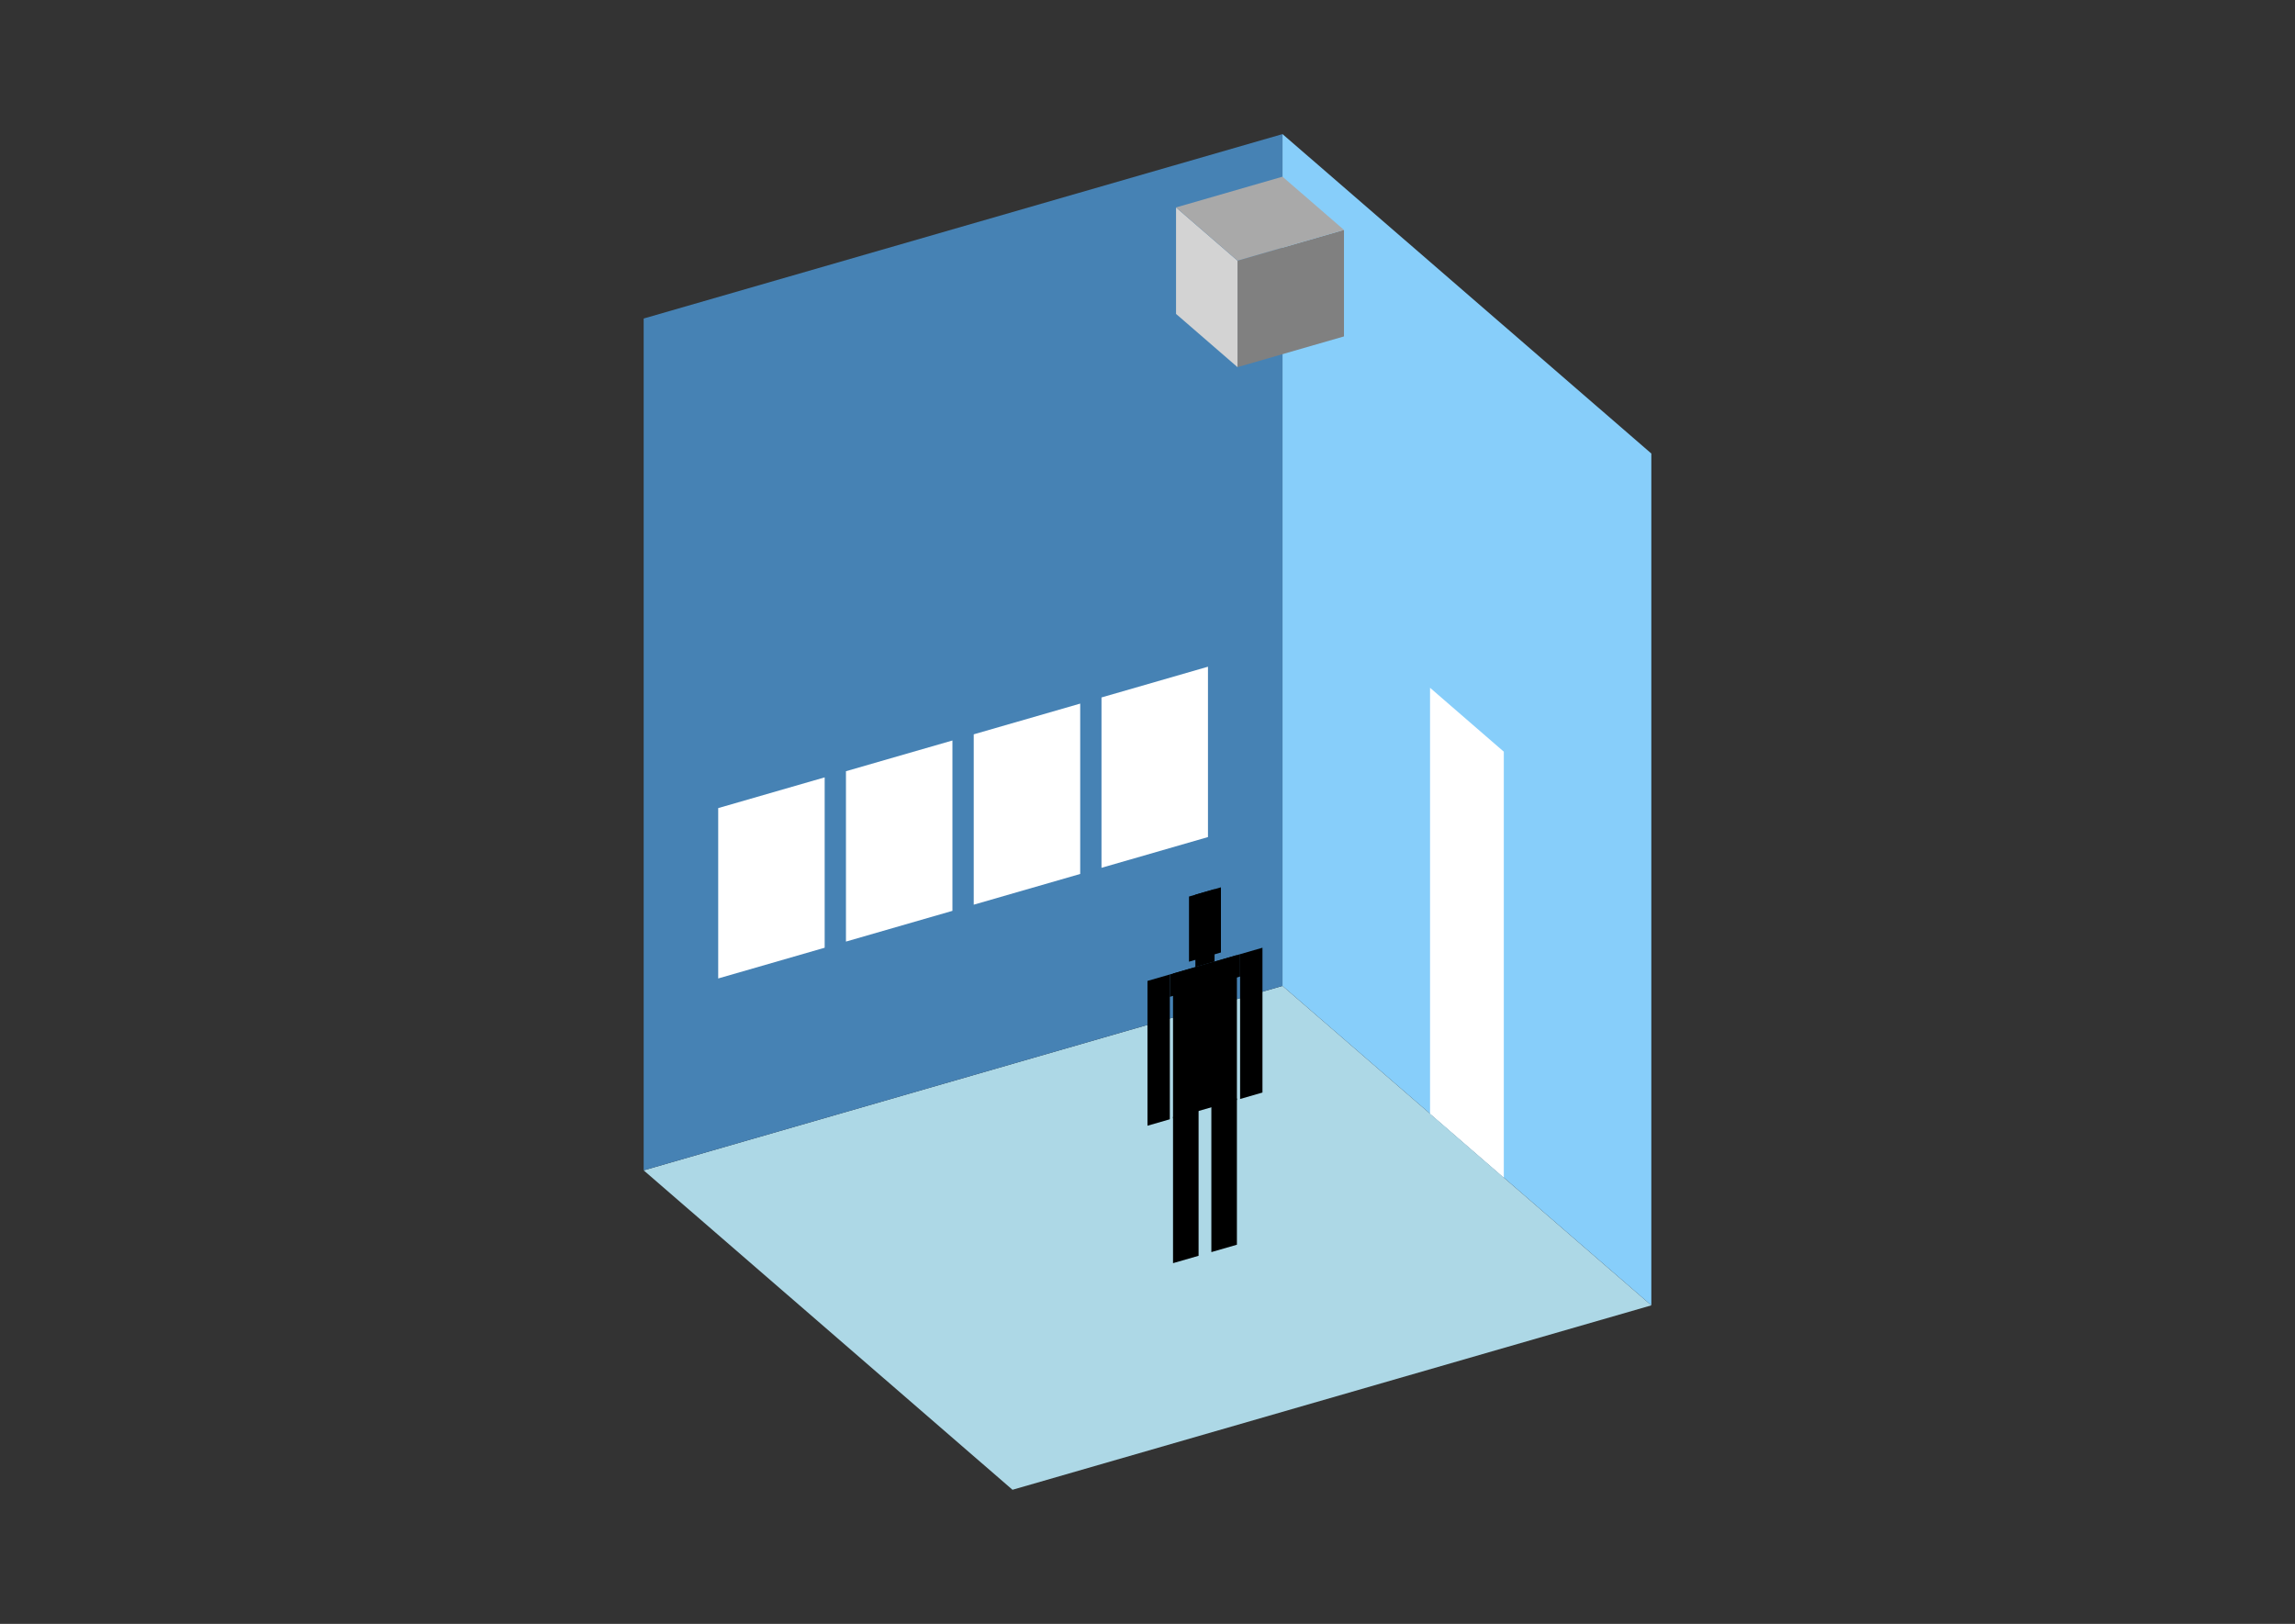 <?xml version="1.0" encoding="UTF-8"?>
<svg
  xmlns="http://www.w3.org/2000/svg"
  width="848"
  height="600"
  style="background-color:white"
>
  <rect width="100%" height="100%" fill="#333333" stroke="none"/>
  <polygon fill="lightblue" points="374.117,550.451 237.833,432.426 473.883,364.284 610.167,482.309" />
  <polygon fill="steelblue" points="237.833,432.426 237.833,117.691 473.883,49.549 473.883,364.284" />
  <polygon fill="lightskyblue" points="610.167,482.309 610.167,167.574 473.883,49.549 473.883,364.284" />
  <polygon fill="white" points="555.654,435.099 555.654,277.732 528.397,254.126 528.397,411.494" />
  <polygon fill="white" points="265.372,361.529 265.372,298.582 304.714,287.225 304.714,350.172" />
  <polygon fill="white" points="312.582,347.9 312.582,284.953 351.924,273.596 351.924,336.543" />
  <polygon fill="white" points="359.792,334.272 359.792,271.325 399.134,259.968 399.134,322.915" />
  <polygon fill="white" points="407.002,320.644 407.002,257.697 446.344,246.34 446.344,309.287" />
  <polygon fill="grey" points="457.256,135.655 457.256,96.314 496.597,84.957 496.597,124.298" />
  <polygon fill="lightgrey" points="457.256,135.655 457.256,96.314 434.542,76.643 434.542,115.985" />
  <polygon fill="darkgrey" points="457.256,96.314 434.542,76.643 473.883,65.286 496.597,84.957" />
  <polygon fill="hsl(324.0,50.0%,54.496%)" points="433.432,466.72 433.432,412.681 442.874,409.955 442.874,463.995" />
  <polygon fill="hsl(324.0,50.0%,54.496%)" points="457.037,459.906 457.037,405.866 447.595,408.592 447.595,462.632" />
  <polygon fill="hsl(324.0,50.0%,54.496%)" points="423.99,415.941 423.99,362.436 432.252,360.051 432.252,413.556" />
  <polygon fill="hsl(324.0,50.0%,54.496%)" points="458.218,406.061 458.218,352.556 466.479,350.171 466.479,403.676" />
  <polygon fill="hsl(324.0,50.0%,54.496%)" points="432.252,368.313 432.252,360.051 458.218,352.556 458.218,360.818" />
  <polygon fill="hsl(324.0,50.0%,54.496%)" points="433.432,413.216 433.432,359.711 457.037,352.896 457.037,406.401" />
  <polygon fill="hsl(324.0,50.0%,54.496%)" points="439.334,355.332 439.334,331.255 451.136,327.848 451.136,351.925" />
  <polygon fill="hsl(324.0,50.0%,54.496%)" points="441.694,357.326 441.694,330.573 448.776,328.529 448.776,355.281" />
</svg>
